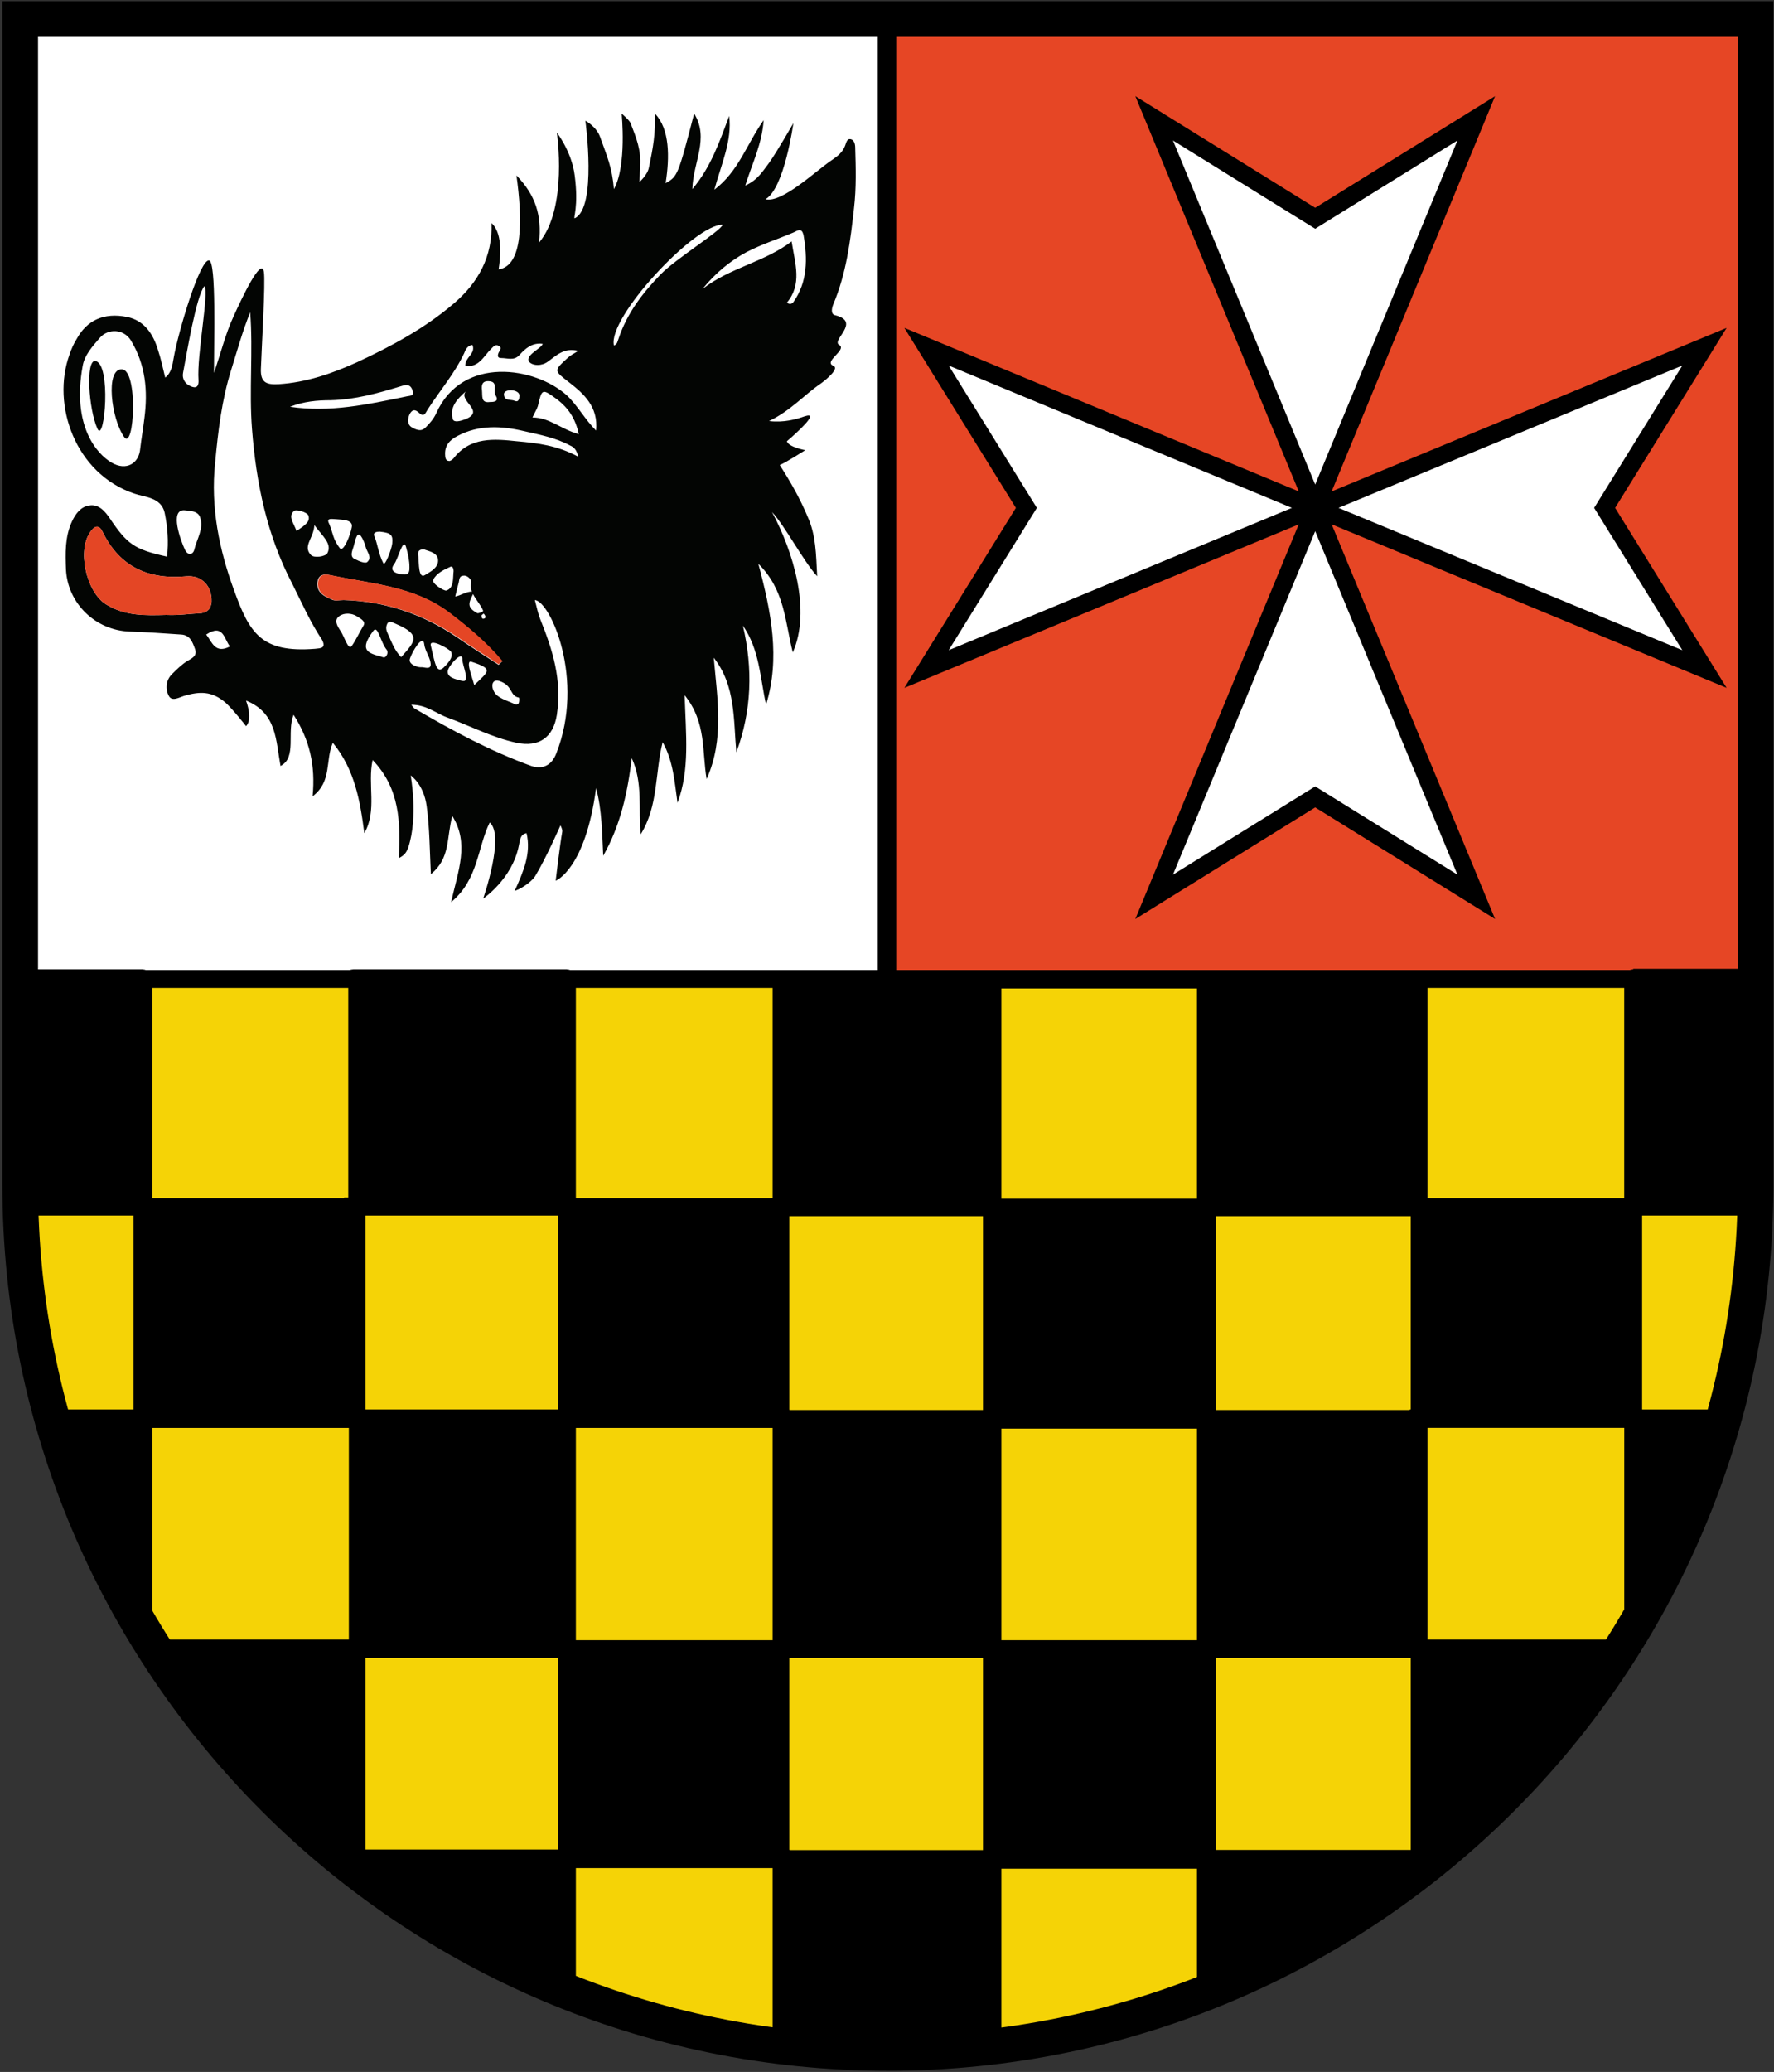 <?xml version="1.0" encoding="utf-8"?>
<!-- Generator: Adobe Illustrator 19.2.1, SVG Export Plug-In . SVG Version: 6.00 Build 0)  -->
<svg version="1.1" id="Layer_1" xmlns="http://www.w3.org/2000/svg" xmlns:xlink="http://www.w3.org/1999/xlink" x="0px" y="0px"
	 viewBox="0 0 298.5 348.4" enable-background="new 0 0 298.5 348.4" xml:space="preserve">
<rect x="0" y="0" width="298.5" height="348.4" fill="#333333" stroke="none"/>
<g>
	<path fill="#FFFFFF" stroke="#000000" stroke-width="3" stroke-miterlimit="10" d="M3.4,3.2v196c0,80.5,65.3,145.9,145.8,146V3.2
		H3.4z"/>
	<path fill="#E64625" stroke="#000000" stroke-width="3" stroke-miterlimit="10" d="M149.3,3.2v342c0.1,0,0.1,0,0.2,0
		c80.6,0,146-65.4,146-146V3.2H149.3z"/>
	<g>
		<path fill="none" stroke="#000000" stroke-width="3" stroke-miterlimit="10" d="M24,164.5H3.4v0.2h20.5v38.3H24v35.6H8.8
			c0,0.1,0,0.1,0,0.2h15.1v35.2c0,0.1,0.1,0.1,0.1,0.2v-35.4h36.1v0.1h35.1v38.3h0.1v35.6H60v0.1h-2.5c0,0,0,0,0,0h2.6v0.1h35.1
			v22.1c0,0,0.1,0,0.1,0.1v-22.2h36.1v0.1h35.3v31.5c0,0,0.1,0,0.1,0v-31.5h0v-35.6h0v-38.4h0v-35.6h0v-38.4h0h0v0h35.9v38.7h0v35.3
			h0v38.7h0v35.3h0v22.4c0,0,0.1,0,0.1,0v-22.4h35.7v-0.1h2.6c0,0,0,0,0,0h-2.4v0h-35.8v-35.3H203v-38.6h35.7v-0.1h36.1V274
			c0-0.1,0.1-0.1,0.1-0.2v-35.1H290c0-0.1,0-0.1,0-0.2h-15.2v-35.6h0.1v-38.3h20.5v-0.2h-20.6h20.6V3.2H3.4v161.3H24z M239,164.6
			h-35.9H239z M274.8,164.6h-35.9H274.8z M203,164.7h35.7v-0.1h36.1V203h0v35.6h-35.9v0h-35.8v-35.3H203V164.7z M131.3,164.6H95.4
			H131.3z M166.9,164.6H131H166.9z M95.4,203L95.4,203l0-38.4h36.1v0.1h35.3V203h0.1v35.6H131v0H95.4V203z M95.4,277L95.4,277
			l0-38.4h36.1v0.1h35.3V277h0.1v35.6H131v0H95.4V277z M95.4,164.5H59.4H95.4z M60,164.6H24H60z M24,203L24,203l0-38.4h36.1v0.1
			h35.1v38.3h0.1v35.6H60v0.1H24V203z"/>
		<polygon fill="#F5D306" stroke="#000000" stroke-width="3" stroke-miterlimit="10" points="131.5,277.3 131.5,277.3 131.3,277.3 
			131.3,312.6 131,312.6 131,312.6 166.9,312.6 166.9,277 166.8,277 166.8,277.3 		"/>
		<path fill="#F5D306" stroke="#000000" stroke-width="3" stroke-miterlimit="10" d="M202.9,312.7L202.9,312.7l-35.9,0v31.5
			c12.5-1.5,24.6-4.6,35.9-9.1L202.9,312.7L202.9,312.7z"/>
		<polygon fill="#F5D306" stroke="#000000" stroke-width="3" stroke-miterlimit="10" points="238.7,277.3 238.7,277.3 203.1,277.3 
			203.1,312.6 238.9,312.6 238.9,277.3 		"/>
		<polygon stroke="#000000" stroke-width="3" stroke-miterlimit="10" points="202.9,312.7 202.9,277.3 167,277.3 167,277.1 
			167,277.1 167,312.7 167,312.7 202.9,312.7 		"/>
		<path stroke="#000000" stroke-width="3" stroke-miterlimit="10" d="M203,312.7V335c12.9-5.1,24.9-12,35.7-20.4v-2H203z"/>
		<path stroke="#000000" stroke-width="3" stroke-miterlimit="10" d="M131.5,312.7v31.4c5.9,0.7,11.9,1.1,17.9,1.1
			c5.9,0,11.7-0.4,17.4-1v-31.5H131.5z"/>
		<polygon fill="#F5D306" stroke="#000000" stroke-width="3" stroke-miterlimit="10" points="60.1,277.3 60.1,277.3 60,277.3 
			60,312.5 95.4,312.5 95.4,276.9 95.3,276.9 95.3,277.3 		"/>
		<path fill="#F5D306" stroke="#000000" stroke-width="3" stroke-miterlimit="10" d="M131.5,312.6H95.4v22.2
			c11.4,4.5,23.5,7.7,36.1,9.2V312.6L131.5,312.6z"/>
		<path stroke="#000000" stroke-width="3" stroke-miterlimit="10" d="M60.1,312.7v2c10.6,8.2,22.4,15,35.1,20.1v-22.1H60.1z"/>
		<polygon stroke="#000000" stroke-width="3" stroke-miterlimit="10" points="131.3,312.6 131.3,277.3 95.4,277.3 95.4,277 
			95.4,277 95.4,312.6 131,312.6 		"/>
		<path fill="#F5D306" stroke="#000000" stroke-width="3" stroke-miterlimit="10" d="M60.1,312.6h-2.6c0.9,0.7,1.8,1.4,2.6,2.1
			V312.6L60.1,312.6z"/>
		<path stroke="#000000" stroke-width="3" stroke-miterlimit="10" d="M60,312.5v-35.2H26.1c8.5,13.4,19.1,25.3,31.4,35.3L60,312.5
			L60,312.5z"/>
		<path fill="#F5D306" stroke="#000000" stroke-width="3" stroke-miterlimit="10" d="M238.7,312.7v2c0.9-0.7,1.7-1.4,2.6-2.1
			L238.7,312.7L238.7,312.7z"/>
		<path stroke="#000000" stroke-width="3" stroke-miterlimit="10" d="M238.9,277.3v35.3v0h2.4c12.3-10,22.9-21.9,31.4-35.3H238.9z"
			/>
		
			<line fill="none" stroke="#000000" stroke-width="3" stroke-linecap="round" stroke-linejoin="round" x1="166.9" y1="164.6" x2="131" y2="164.6"/>
		<polygon fill="#F5D306" stroke="#000000" stroke-width="3" stroke-miterlimit="10" points="202.9,203.3 202.9,203.3 202.9,164.6 
			167,164.6 167,164.7 202.9,164.7 167,164.7 167,203.1 202.9,203.1 		"/>
		
			<line fill="none" stroke="#000000" stroke-width="3" stroke-linecap="round" stroke-linejoin="round" x1="203.1" y1="164.6" x2="239" y2="164.6"/>
		
			<line fill="none" stroke="#000000" stroke-width="3" stroke-linecap="round" stroke-linejoin="round" x1="167" y1="164.7" x2="202.9" y2="164.7"/>
		
			<line fill="none" stroke="#000000" stroke-width="3" stroke-linecap="round" stroke-linejoin="round" x1="167" y1="164.7" x2="167" y2="164.7"/>
		<polygon stroke="#000000" stroke-width="3" stroke-miterlimit="10" points="203.1,203 238.7,203 238.7,164.7 203,164.7 203,203.3 
			203.1,203.3 		"/>
		<rect x="131.5" y="164.7" stroke="#000000" stroke-width="3" stroke-miterlimit="10" width="35.3" height="38.3"/>
		
			<line fill="none" stroke="#000000" stroke-width="3" stroke-linecap="round" stroke-linejoin="round" x1="95.4" y1="164.5" x2="59.4" y2="164.5"/>
		<polygon fill="#F5D306" stroke="#000000" stroke-width="3" stroke-miterlimit="10" points="131.3,203 131.3,203 131.5,203 
			131.5,164.7 131.5,164.6 95.4,164.6 95.4,203 		"/>
		<rect x="60.1" y="164.7" stroke="#000000" stroke-width="3" stroke-miterlimit="10" width="35.1" height="38.3"/>
		
			<line fill="none" stroke="#000000" stroke-width="3" stroke-linecap="round" stroke-linejoin="round" x1="95.4" y1="164.6" x2="131.3" y2="164.6"/>
		
			<line fill="none" stroke="#000000" stroke-width="3" stroke-linecap="round" stroke-linejoin="round" x1="24" y1="164.5" x2="3.4" y2="164.5"/>
		<polygon fill="#F5D306" stroke="#000000" stroke-width="3" stroke-miterlimit="10" points="59.4,203 59.4,202.9 60.1,202.9 
			60.1,164.7 60.1,164.6 24.1,164.6 24.1,203 		"/>
		<path stroke="#000000" stroke-width="3" stroke-miterlimit="10" d="M23.9,164.7H3.4v34.5c0,1.3,0,2.5,0,3.7h20.5V164.7z"/>
		
			<line fill="none" stroke="#000000" stroke-width="3" stroke-linecap="round" stroke-linejoin="round" x1="24" y1="164.6" x2="60" y2="164.6"/>
		
			<line fill="none" stroke="#000000" stroke-width="3" stroke-linecap="round" stroke-linejoin="round" x1="295.4" y1="164.5" x2="274.8" y2="164.5"/>
		<polygon fill="#F5D306" stroke="#000000" stroke-width="3" stroke-miterlimit="10" points="239,203 239,203 274.8,203 
			274.8,164.6 238.7,164.6 238.7,164.7 238.7,203 		"/>
		<path stroke="#000000" stroke-width="3" stroke-miterlimit="10" d="M274.9,202.9h20.4c0-1.2,0-2.5,0-3.7v-34.5h-20.5V202.9z"/>
		
			<line fill="none" stroke="#000000" stroke-width="3" stroke-linecap="round" stroke-linejoin="round" x1="238.9" y1="164.6" x2="274.8" y2="164.6"/>
		<polygon fill="#F5D306" stroke="#000000" stroke-width="3" stroke-miterlimit="10" points="131.3,203 131.3,238.6 131,238.6 
			131,238.6 166.9,238.6 166.9,203 166.8,203 131.5,203 		"/>
		<polygon fill="#F5D306" stroke="#000000" stroke-width="3" stroke-miterlimit="10" points="202.9,277.3 202.9,277.3 202.9,238.7 
			202.9,238.7 202.9,238.7 167,238.7 167,277.1 167,277.3 		"/>
		<polygon fill="#F5D306" stroke="#000000" stroke-width="3" stroke-miterlimit="10" points="238.9,203 239,203 239,203 238.7,203 
			203.1,203 203.1,203.3 203.1,238.6 238.9,238.6 		"/>
		<polygon stroke="#000000" stroke-width="3" stroke-miterlimit="10" points="202.9,238.7 202.9,203.3 202.9,203.1 167,203.1 
			167,203.1 167,238.7 167,238.7 202.9,238.7 		"/>
		<polygon stroke="#000000" stroke-width="3" stroke-miterlimit="10" points="238.7,238.7 203,238.7 203,277.3 203.1,277.3 
			238.7,277.3 		"/>
		<polygon stroke="#000000" stroke-width="3" stroke-miterlimit="10" points="131.5,277.3 166.8,277.3 166.8,277 166.8,238.7 
			131.5,238.7 		"/>
		<polygon fill="#F5D306" stroke="#000000" stroke-width="3" stroke-miterlimit="10" points="59.4,202.9 59.4,203 60,203 60,238.5 
			95.4,238.5 95.4,202.9 95.3,202.9 60.1,202.9 		"/>
		<polygon fill="#F5D306" stroke="#000000" stroke-width="3" stroke-miterlimit="10" points="131.3,277.3 131.5,277.3 131.5,277.3 
			131.5,238.7 131.5,238.6 95.4,238.6 95.4,277 95.4,277.3 		"/>
		<polygon stroke="#000000" stroke-width="3" stroke-miterlimit="10" points="60.1,277.3 95.3,277.3 95.3,276.9 95.3,238.7 
			60.1,238.7 		"/>
		<polygon stroke="#000000" stroke-width="3" stroke-miterlimit="10" points="131.3,238.6 131.3,203 131.3,203 95.4,203 95.4,203 
			95.4,238.6 131,238.6 		"/>
		<path fill="#F5D306" stroke="#000000" stroke-width="3" stroke-miterlimit="10" d="M24,202.9L24,202.9H3.4
			c0.3,12.3,2.1,24.2,5.3,35.6H24V202.9z"/>
		<path fill="#F5D306" stroke="#000000" stroke-width="3" stroke-miterlimit="10" d="M60,277.3h0.2v0v-38.6v-0.1H24.1v35.4
			c0.7,1.1,1.3,2.2,2,3.2H60z"/>
		<path stroke="#000000" stroke-width="3" stroke-miterlimit="10" d="M8.8,238.7c3.5,12.5,8.6,24.3,15.1,35.2v-35.2H8.8z"/>
		<polygon stroke="#000000" stroke-width="3" stroke-miterlimit="10" points="60,238.5 60,203 59.4,203 24.1,203 24,203 24,238.6 
			60,238.6 		"/>
		<path fill="#F5D306" stroke="#000000" stroke-width="3" stroke-miterlimit="10" d="M274.8,202.9v35.6H290
			c3.2-11.4,5-23.3,5.3-35.6H274.8L274.8,202.9z"/>
		<path fill="#F5D306" stroke="#000000" stroke-width="3" stroke-miterlimit="10" d="M238.7,238.6L238.7,238.6v38.6v0h0.2h33.9
			c0.7-1.1,1.4-2.2,2-3.3v-35.4H238.7z"/>
		<path stroke="#000000" stroke-width="3" stroke-miterlimit="10" d="M274.9,273.8c6.5-10.9,11.6-22.6,15.1-35.1h-15.1V273.8z"/>
		<polygon stroke="#000000" stroke-width="3" stroke-miterlimit="10" points="238.9,203 238.9,238.6 238.9,238.6 274.8,238.6 
			274.8,203 274.8,203 239,203 		"/>
	</g>
</g>
<g>
	<path fill="#030503" d="M143.7,35c0.4-3.4,0.3-6.8,0.2-10.2c0-0.6-0.2-1.3-0.8-1.4c-0.6-0.1-0.7,0.6-0.9,1.1
		c-0.4,1.1-1.3,1.8-2.2,2.4c-2.7,1.8-8.4,7.3-11.2,6.6c3.2-1.8,4.7-12.8,4.7-12.8s-2.8,4.9-4.1,6.7c-1,1.3-1.9,2.9-4,3.8
		c1.2-3.8,2.8-6.9,3.1-11c-2.9,4.1-4.2,8.6-8.3,11.7c1.2-4.4,3-8.2,2.5-12.4c-1.6,4.2-3,8.5-6.2,12.3c0.1-4.5,2.9-8.5,0.3-12.7
		c-2.7,10.4-2.8,10.6-4.8,11.7c0.7-4.4,0.7-9.1-1.8-11.7c0.1,3.4-0.3,5.7-1,9c-0.2,1.3-1.6,2.5-1.6,2.5s0.1-2.1,0.1-2.6
		c0.2-2.8-0.6-4.7-1.6-7.3c-0.2-0.5-1.5-1.6-1.5-1.6s0.9,8.8-1.3,12.7c-0.3-3.7-1.2-5.6-2.3-8.7c-0.6-1.8-2.5-2.8-2.5-2.8
		s2,14.7-1.8,16.4c-0.3,0.1,0.7-1.9,0-7.2c-0.5-4-3-7.2-3-7.2s1.9,12.7-3,18.5c0.5-4.6-0.6-8-3.8-11.3c1,7.2,1.2,15.2-3,15.8
		c0.6-3.9,0.2-6.5-1.2-7.8c0.2,5.6-2.2,10-6.3,13.5c-4.9,4.2-10.5,7.2-16.3,9.9c-4.2,1.9-8.5,3.4-13.2,3.7c-2,0.1-3.1-0.2-3-2.6
		c0.1-3.2,0.8-14.7,0.5-16.3c-0.4-2.6-3.7,4.4-5.1,7.5c-1.4,3-2.2,6.4-3.3,9.5c0-5.3,0.4-18.6-0.8-18.9c-1.5-0.4-5.2,11.9-6,16.5
		c-0.2,1.1-0.3,2.3-1.4,3.2c-0.4-1.6-0.7-3.1-1.2-4.6c-0.8-2.7-2.3-5-5.2-5.6c-4-0.8-6.8,0.6-8.5,3.7c-0.5,0.8-0.9,1.7-1.2,2.6
		c-3.1,8.5,1,20.1,10.9,23.4c1.7,0.6,4.5,0.6,5.1,3.2c0.5,2.4,0.7,4.9,0.4,7.4c-5.5-1.2-6.7-2.1-9.6-6.4c-0.8-1.2-1.9-2.5-3.5-2.2
		c-1.4,0.2-2.3,1.4-2.9,2.7c-1.2,2.6-1.1,5.4-1,8.1c0.3,5.7,5,10.2,10.7,10.4c2.9,0.1,5.8,0.3,8.7,0.5c1.5,0.1,1.9,1.3,2.3,2.4
		c0.4,1.1-0.3,1.5-1.2,2c-1,0.6-1.9,1.5-2.7,2.3c-1,1-1.1,2.5-0.5,3.6c0.5,1,1.7,0.3,2.6,0c2.5-0.7,4.6-0.9,7,1.2
		c1.3,1.2,3.4,3.9,3.4,3.9s1.2-0.9,0-4.3c5.2,2.1,5,6.7,5.8,11c2.8-1.4,1-5.7,2.2-8.6c2.7,4.2,3.7,8.5,3.2,13.7c3.3-2.5,2.1-6,3.4-9
		c3.7,4.5,4.6,9.8,5.3,15.2c2.2-3.8,0.5-8.2,1.4-12.3c4.6,4.8,4.7,10.5,4.4,16.5c1-0.5,1.3-1,1.6-1.8c1.7-5.2,0.4-12.1,0.4-12.1
		s2.2,1.4,2.7,5.2c0.5,3.7,0.5,7.4,0.7,11.4c3.3-2.7,2.6-6,3.6-9.8c2.9,4.6,1,9.2-0.2,14.5c4.6-3.8,4.4-9.1,6.5-13.4
		c2.6,2.2-1.1,12.8-1.1,12.8s4.9-3.3,6-8.9c0.2-0.9,0.2-1.9,1.3-2.1c0.8,3.4-0.5,6.4-2,9.7c1-0.3,2.7-1.4,3.4-2.4
		c1.8-2.9,4.3-8.6,4.3-8.6s0.4,0.7,0.3,1.1c-0.4,2.2-1.1,8.2-1.1,8.2s5-1.9,6.8-15.6c1,3.8,1,7.5,1.2,11.4
		c2.9-5.1,4.1-10.6,4.8-16.4c1.9,4.1,1.1,8.5,1.5,12.8c3-4.8,2.4-10.4,3.7-15.5c1.8,3.2,2,6.7,2.5,10.2c2.1-5.6,1.4-11.5,1.2-18.1
		c3.7,4.6,2.9,9.5,3.7,14.1c3-6.7,1.8-13.5,1.2-20.4c3.7,4.7,3.3,10.4,3.8,15.9c2.6-7,2.8-14.1,1.1-21.3c2.8,4,2.9,8.8,3.9,13.3
		c2.4-7.8,0.9-15.5-1.3-23.7c4.5,4.4,4.5,9.9,5.8,14.9c3.1-7,0.1-16.9-3.5-23.6c2.1,2.2,5.3,8.3,7.6,10.8c-0.2-3.8-0.2-6.9-1.6-10
		c-1.3-3.1-2.9-5.9-4.7-8.7c1-0.4,4.3-2.5,4.3-2.5s-2.8-0.5-3.1-1.5c1.3-1.1,5.8-5.1,3-4.2c-1.4,0.5-3.5,1.1-6,0.8
		c3.6-1.7,5.9-4.4,8.7-6.3c1.1-0.8,3.2-2.6,2.1-3c-1.7-0.7,2.4-2.7,1-3.5c-1.4-0.8,3.8-3.9-0.7-5c-0.8-0.2-0.5-1.3-0.3-1.8
		C142.4,46,143.1,40.5,143.7,35z M24.3,70.3c-0.2,1.7-0.5,3.4-0.7,5.1c-0.2,2.6-2.4,3.8-4.8,2.4c-2.6-1.5-6.7-6.3-4.9-16.2
		c0.3-1.9,1.7-3.4,2.9-4.8c1.4-1.6,4-1.5,5.2,0.4C24.5,61.3,24.9,65.7,24.3,70.3z M55.6,67.3c4.2-0.1,8.1-1.2,12-2.4
		c0.9-0.3,1.5-0.2,1.8,0.7c0.4,1.1-0.5,0.9-1.2,1.1c-6.3,1.3-12.7,2.7-19.4,1.7C51.1,67.5,53.4,67.3,55.6,67.3z M68.3,91.9
		c0.4,1.4,0.6,2.4,0.6,3.5c0,0.5,0,1.2-0.8,1.2c-0.6,0-1.2-0.1-1.7-0.4c-0.5-0.3-0.5-0.8-0.1-1.3C67,94,67.8,90.4,68.3,91.9z
		 M66,91.4c-0.1,0.9-1.2,3.9-1.5,3.3c-0.8-1.5-1-3.4-1.5-4.5c-0.3-0.7,0.4-0.8,0.9-0.8C66,89.6,66.1,90.1,66,91.4z M52.9,88.3
		c1.4,1.9,3,3.1,2.2,4.7c-0.3,0.6-2.3,0.9-2.8,0.3C50.9,91.8,52.8,90.5,52.9,88.3z M49.9,89.3c-0.5-1.4-1.5-2.5-0.4-3.4
		c0.3-0.3,2.2,0.2,2.4,0.8C52.2,87.7,51.5,88.2,49.9,89.3z M56.5,87.3c1.2,0.1,2.9,0.1,2.7,1.3c-0.2,1.3-1.4,4.3-2,3.6
		c-1.2-1.5-1.2-2.7-1.8-4.1C54.8,87,55.9,87.3,56.5,87.3z M59.5,91.9c0.2-0.6,0.5-2.7,1.2-1.8c0.5,0.7,0.7,1.4,0.9,2.1
		c0.3,0.8,1,1.6,0.2,2.3c-0.3,0.3-1.3-0.1-1.9-0.4C58.7,93.7,59.3,92.6,59.5,91.9z M30.8,62.7c0.6-3.1,2.2-12.9,3.6-14.6
		c0.8,1.2-1.3,11.6-1,15.8c0.1,1.6-0.9,1.3-1.6,0.9C31.2,64.5,30.6,63.7,30.8,62.7z M31,85.8c1,0.1,2.4,0.1,2.7,1.3
		c0.6,1.8-0.6,3.6-1,5.3c-0.2,0.9-1.1,1.1-1.6,0C30.4,90.9,28.5,85.7,31,85.8z M28,103.4c-3.6,0.1-7,0.2-10.2-1.8
		c-3.3-2.1-4.9-9.2-2.5-12.3c0.8-1.1,1.5-0.9,2,0.2c2.9,5.9,7.8,8,14.1,7.4c2.6-0.2,4.3,1.7,4.2,4.3c-0.1,1.1-0.6,1.7-1.7,1.9
		C31.9,103.2,30,103.5,28,103.4z M34.7,106.7c2.9-1.9,3,0.8,4,2C36.2,110,35.7,108,34.7,106.7z M53,109.1c-9,0.7-11-2.6-13.6-9.8
		c-2.5-6.8-4-14-3.2-21.5c0.5-5.3,1.1-10.5,2.7-15.6c1-3.2,1.9-6.5,3.2-9.7c0.5,6.6-0.2,13.1,0.3,19.6c0.7,9.1,2.5,17.9,6.8,26.1
		c1.6,3.2,3,6.4,5,9.4C54.9,109,54,109,53,109.1z M61.1,105.3c-0.5,0.8-1.3,2.5-1.9,3.3c-0.6,0.9-1.3-1.7-1.9-2.5
		c-0.5-0.8-1.2-1.8-0.2-2.5c0.8-0.6,2.1-0.5,2.9,0C61,104.2,61.6,104.6,61.1,105.3z M57.8,100.9c-0.7,0-1.5,0.2-2-0.1
		c-1.2-0.5-2.5-1.1-2.4-2.8c0.2-1.8,1.6-1.4,2.6-1.2c6.7,1.4,13.6,1.8,19.4,6.1c3.3,2.5,6.4,5.1,9.1,8.3c-0.2,0.2-0.4,0.4-0.6,0.6
		c-2.4-1.6-4.8-3.1-7.1-4.7C71,103.2,64.7,101.1,57.8,100.9z M73.7,94.5c-0.2,1.2-1.6,1.8-2.2,2.2c-1.1,0.7-1-2-1.1-3.1
		c-0.1-0.5-0.2-1.3,1-1.2C72.1,92.7,73.9,92.9,73.7,94.5z M75.8,95.3c0.4-0.2,0.6,0.5,0.5,1c-0.1,0.9,0.1,2.6-1.2,3
		c-0.4,0.1-2.5-1.2-2.2-1.8C73.4,96.4,74.7,95.8,75.8,95.3z M79.4,99.5c-0.8-0.1-2,0.7-2.8,0.8c0.2-0.9,0.4-1.6,0.6-2.4
		c0.1-0.5,0.1-1.1,0.8-1.1c0.7-0.1,1.3,0.7,1.3,1C79.2,98.4,79.2,99,79.4,99.5z M80.3,103.1c-1.6-0.9-1.6-1.5-0.7-3.2
		c0.5,1,1.3,1.8,1.7,2.8C81.3,102.9,80.4,103.2,80.3,103.1z M81.4,103.2c0.3,0.3,0.4,0.7,0.1,0.8c-0.5,0.2-0.4-0.3-0.5-0.5
		C81,103.5,81.4,103.1,81.4,103.2z M87.3,117.3c0.1,0,0.1,0.6,0,0.9c-0.2,0.4-0.6,0.3-0.9,0.1c-0.6-0.3-2.3-0.8-3-1.6
		c-0.9-1.1-0.7-2.6,0.6-2.2C86.4,115.3,85.7,117,87.3,117.3z M79.8,115.2c-0.3-1.2-1.6-4.4-0.4-3.9
		C83.1,112.5,82.2,112.9,79.8,115.2z M74.6,112.3c-1.2,1-1.4-0.8-2.1-3.7c-0.4-1.4,3,0.4,3.4,1C76.4,110.6,75.1,111.8,74.6,112.3z
		 M77.8,110.9c0,1,1.4,3.9,0,3.6c-1.2-0.3-2.8-0.6-2.4-1.9C75.9,111.4,77.9,109.4,77.8,110.9z M65,110.3c-0.3,0.4-0.6,0.2-0.9,0.1
		c-2.4-0.6-3.6-1.2-1.3-4.3c0.8-1.1,1.2,1.9,2.3,3.2C65.3,109.7,65.2,110,65,110.3z M67.5,110.5c-1.2-1.2-1.7-2.8-2.4-4.3
		c-0.2-0.6-0.1-1,0.1-1.4c0.4-0.5,0.9-0.1,1.4,0.1C71.1,106.8,69.7,108,67.5,110.5z M69,110.7c0.3-1,2.2-4.3,2.4-2.3
		c0.1,0.9,0.8,1.9,1,2.8c0.4,1.7-1,0.9-1.6,1C70.2,112.2,68.6,111.7,69,110.7z M93.6,126.7c-0.8,2.1-2.4,2.7-4.2,2.1
		c-6.9-2.5-13.4-6-19.7-9.7c-0.1-0.1-0.2-0.2-0.5-0.6c2.6,0,4.2,1.5,6.2,2.2c3.8,1.4,7.4,3.3,11.5,4.2c3.8,0.8,6.2-0.9,6.8-4.7
		c0.9-5.8-0.7-10.9-2.8-16.1c-0.4-1-0.6-2.1-0.9-3.2C92.6,101.1,98.5,114.3,93.6,126.7z M87,74.2c-3.8-0.4-7.9-0.8-10.7,2.9
		c-0.2,0.2-0.6,0.5-0.8,0.4c-0.5,0-0.6-0.6-0.6-1c-0.1-1.5,0.7-2.5,2.1-3.2c3.6-1.9,7.4-1.7,11.2-0.8c2.6,0.6,5.3,1.1,7.7,2.4
		c0.7,0.3,1.1,0.7,1.4,1.9C93.8,74.9,90.4,74.5,87,74.2z M78.3,70.5c-0.8,0.3-1.9,0.6-2.1,0c-0.6-2,0.7-3.4,2.2-4.7
		C77,67.4,81.8,69.1,78.3,70.5z M83.4,66.5c0.7,1.1-0.5,1.1-1,1.1c-1.5,0.2-1.2-1-1.3-2c-0.1-0.8,0-1.6,1.2-1.5
		C83.9,64.2,82.9,65.7,83.4,66.5z M84.8,66.4c-0.2-1.1,2.6-1,2.6,0.1c0,0.5-0.1,1.2-0.8,0.9C86,67.1,84.9,67.5,84.8,66.4z
		 M89.6,70.2c0.3-0.7,0.7-1.3,0.9-1.9c0.7-3,0.7-3,3.3-1.1c1.8,1.4,3,3.1,3.6,5.8C94.4,72.2,92.5,70.2,89.6,70.2z M100.3,72.4
		c-1.9-1.9-3.1-4.2-4.9-5.9c-5.3-4.8-17.6-6.8-22,3c-0.4,0.9-1.1,1.7-1.8,2.4c-0.8,0.8-1.7,0.3-2.4-0.1c-0.7-0.5-0.6-1.4-0.3-2.1
		c0.4-0.8,0.9-1,1.7-0.2c0.8,0.7,1-0.1,1.4-0.7c2-3.1,4.5-6,6.1-9.4c0.2-0.5,0.5-1.3,1.4-1.4c0.6,1.5-1.3,2.1-1.2,3.5
		c2.2,0.4,3.1-1.6,4.3-2.8c0.4-0.4,0.7-0.8,1.2-0.6c0.8,0.3,0.3,0.8,0.1,1.2c-0.2,0.5-0.2,0.9,0.4,0.9c1.1,0,2.2,0.5,3.1-0.5
		c1-1.1,2.1-2.1,3.9-1.9c0,0.7-3.2,2-2.2,3.1c0.6,0.6,2,0.7,3.1-0.1c1.4-1,2.7-2.4,5.1-1.8c-0.8,0.5-1.4,0.8-1.8,1.2
		c-2.4,2.2-2.3,2.1,0.4,4.2C98.2,66.2,100.7,68.4,100.3,72.4z M111.1,46.2c-3,3.1-5.6,6.5-7,10.7c-0.2,0.5-0.2,1-0.8,1.2
		c-1.1-4.7,13.7-20.5,18.3-20.3C121.2,38.9,113.7,43.5,111.1,46.2z M133.5,50.8c-0.2,0.2-0.5,0.5-1.1,0.1c2.6-3.1,1.4-6.5,0.8-10.3
		c-4.6,3.5-10.4,4.4-15,8c2.1-2.6,4.6-4.7,7.4-6.2c2.5-1.3,5.3-2.2,7.9-3.3c0.8-0.4,1.4-0.8,1.7,0.4
		C135.9,43.5,135.9,47.4,133.5,50.8z"/>
	<path fill="#E44625" d="M28,103.4c-3.6,0.1-7,0.2-10.2-1.8c-3.3-2.1-4.9-9.2-2.5-12.3c0.8-1.1,1.5-0.9,2,0.2
		c2.9,5.9,7.8,8,14.1,7.4c2.6-0.2,4.3,1.7,4.2,4.3c-0.1,1.1-0.6,1.7-1.7,1.9C31.9,103.2,30,103.5,28,103.4z"/>
	<path fill="#E44625" d="M83.9,111.7c-2.4-1.6-4.8-3.1-7.1-4.7c-5.7-3.8-12-5.9-18.9-6.1c-0.7,0-1.5,0.2-2-0.1
		c-1.2-0.5-2.5-1.1-2.4-2.8c0.2-1.8,1.6-1.4,2.6-1.2c6.7,1.4,13.6,1.8,19.4,6.1c3.3,2.5,6.4,5.1,9.1,8.3
		C84.3,111.3,84.1,111.5,83.9,111.7z"/>
	<path fill="#030503" d="M20.5,62.1c2.8,0.1,2.1,13.7,0.4,11.4C18.7,70.4,17.7,62,20.5,62.1z"/>
	<path fill="#030503" d="M16,60.7c2.8,0.3,1.6,14,0.4,11.4C14.9,68.8,14.4,60.6,16,60.7z"/>
</g>
<polygon fill="#FFFFFF" stroke="#000000" stroke-width="3" stroke-miterlimit="10" points="221.3,36.7 248.4,19.9 221.3,85.4 
	286.8,58.3 270,85.4 286.8,112.5 221.3,85.4 248.4,150.8 221.3,134 194.2,150.8 221.3,85.4 155.9,112.5 172.7,85.4 155.9,58.3 
	221.3,85.4 194.2,19.9 "/>
<path fill="none" stroke="#000000" stroke-width="6" stroke-miterlimit="10" d="M3.4,3.2v196c0,80.6,65.4,146,146,146
	s146-65.4,146-146V3.2H3.4z"/>
</svg>
